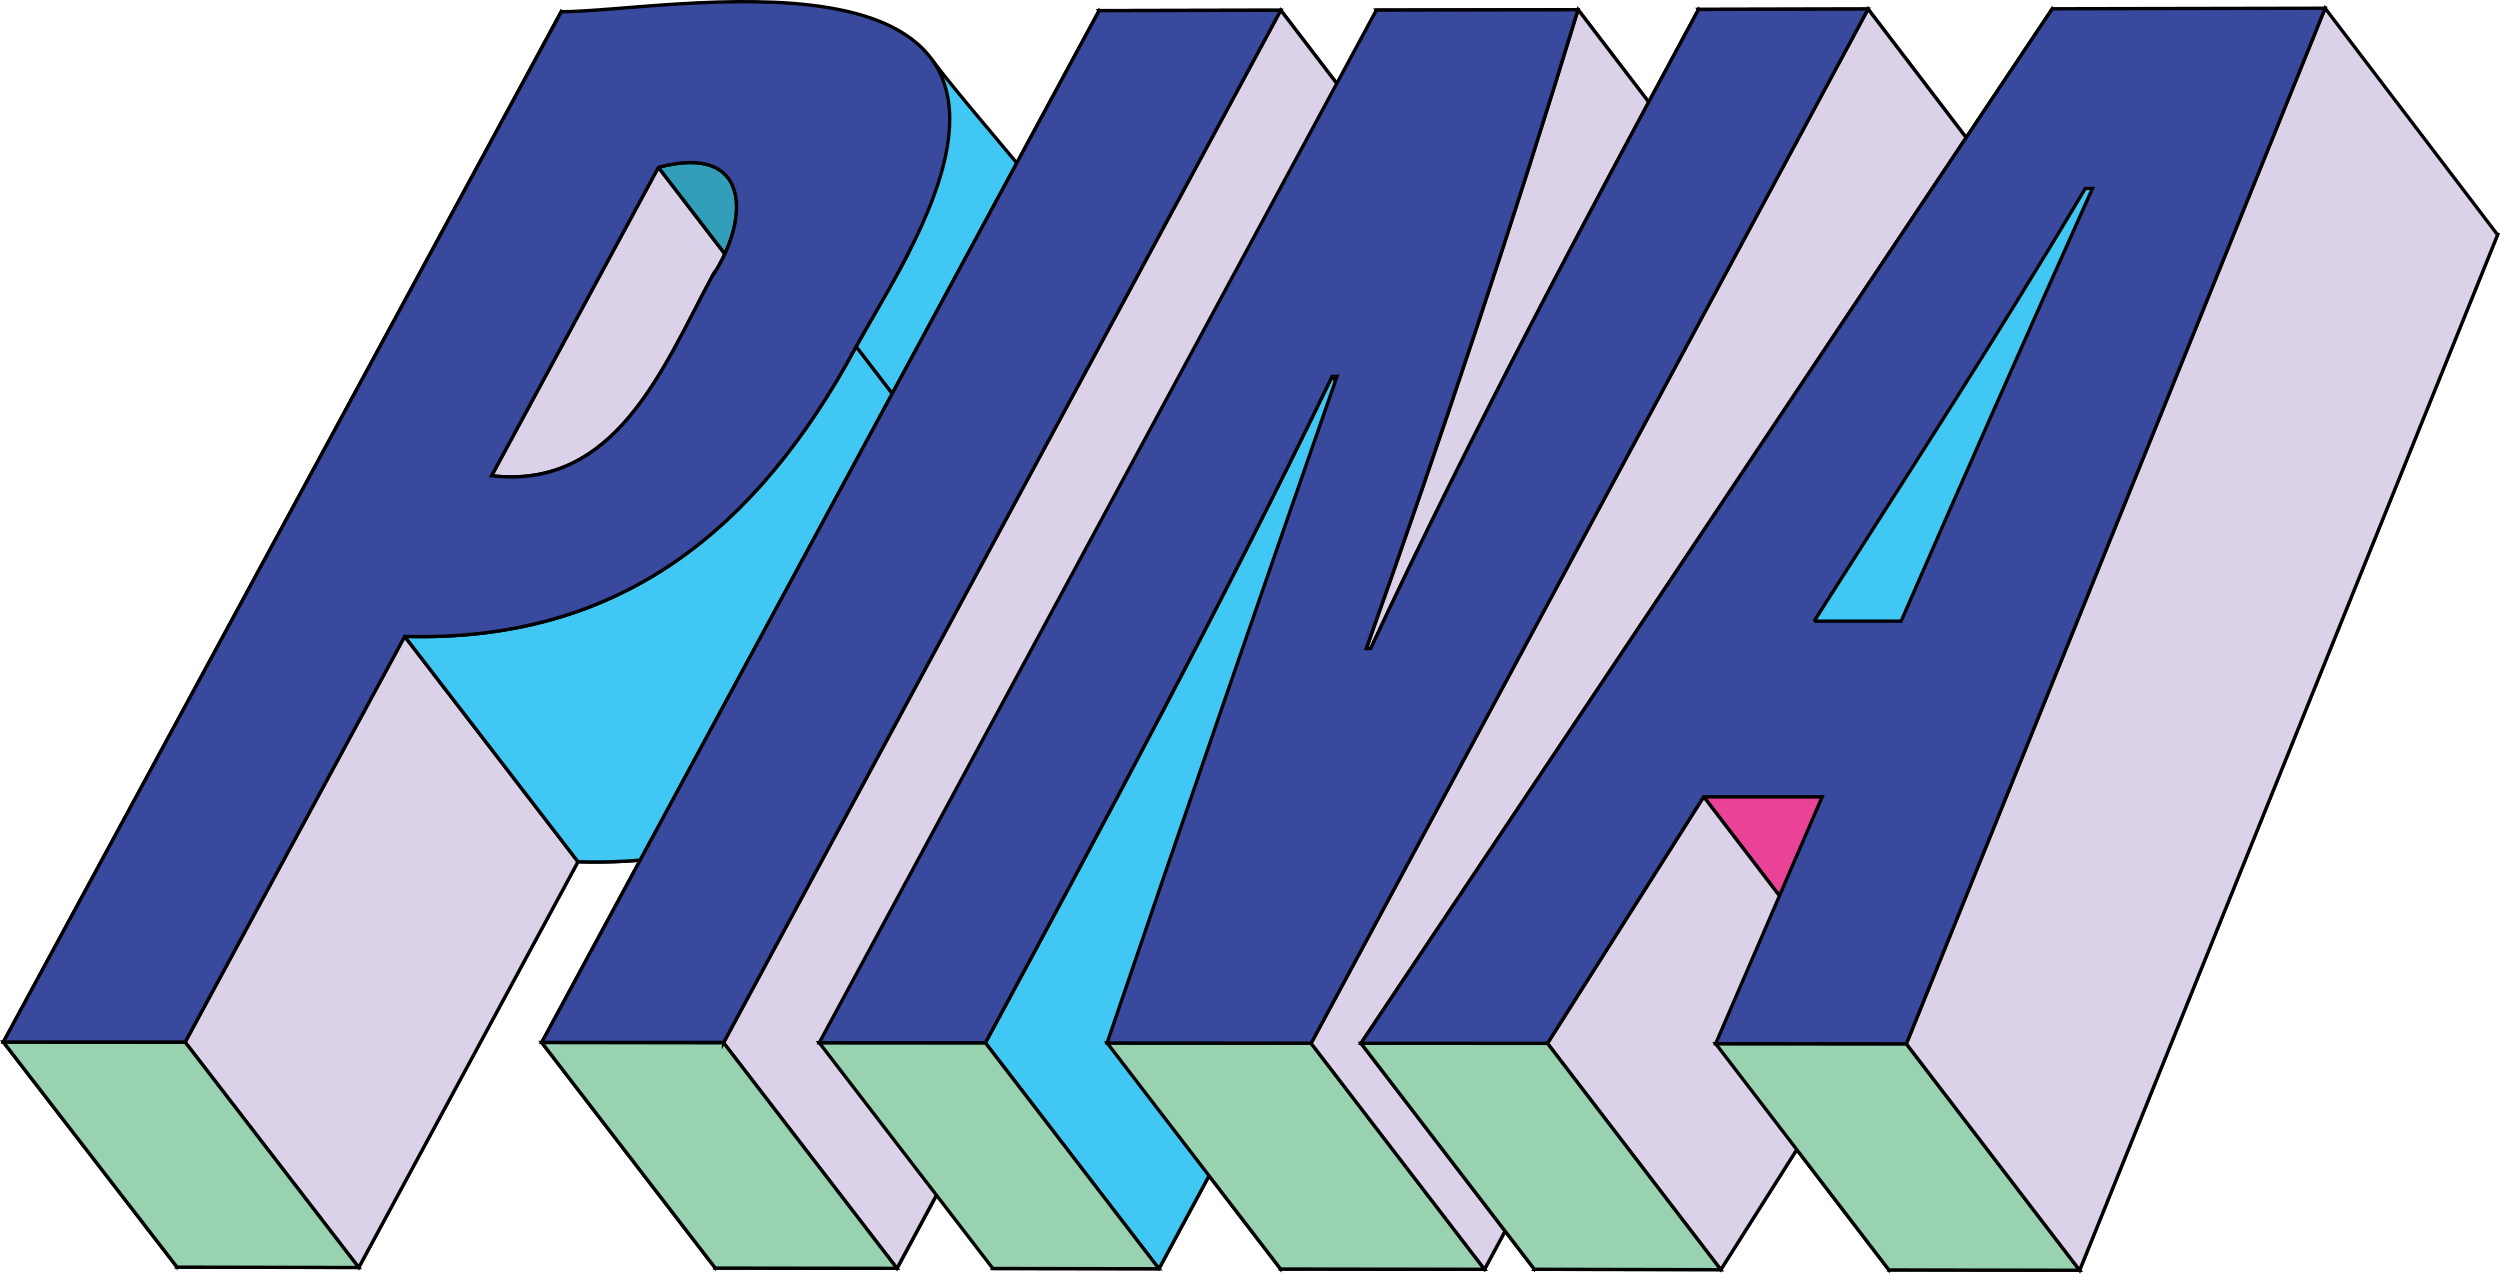 <!-- <?xml version="1.0" encoding="UTF-8"?> -->
<svg id="Layer_2" data-name="Layer 2" xmlns="http://www.w3.org/2000/svg" viewBox="0 0 185.38 94.44">
  <defs>
    <style>
      .cls-1 {
        fill: none;
      }

      .cls-1, .cls-2, .cls-3, .cls-4, .cls-5, .cls-6, .cls-7, .cls-8 {
        stroke: #000;
        stroke-miterlimit: 10;
        stroke-width: .25px;
      }

      .cls-2 {
        fill: #98d2b1;
      }

      .cls-3 {
        fill: #ea4297;
      }

      .cls-4 {
        fill: #a8d05c;
      }

      .cls-5 {
        fill: #40c7f4;
      }

      .cls-6 {
        fill: #39499e;
      }

      .cls-7 {
        fill: #dbd2e9;
      }

      .cls-8 {
        fill: #329eba;
      }
    </style>
  </defs>
  <g id="Layer_1-2" data-name="Layer 1">
    <g>
      <g>
        <path class="cls-2" d="M82.17,21.4c-4.33-7.16-21.75-3.82-27.74-3.82L13.13,93.96l13.47,.02,16.25-30.08c18.59,.55,27.81-10.83,35.97-26.13,2.31-4.22,6.21-11.63,3.34-16.37Zm-19.39,21.1c-2.84,5.55-6.67,10.27-13.49,9.49l12.35-22.87c11.11-2.97,2.93,10.08,1.14,13.38Z"/>
        <polygon class="cls-4" points="54.43 17.59 13.13 93.96 .25 77.27 41.61 .87 54.43 17.59 54.43 17.59"/>
        <polygon class="cls-7" points="26.6 93.99 42.86 63.9 30 47.19 13.73 77.28 26.6 93.99 26.6 93.99"/>
        <polygon class="cls-2" points="13.13 93.96 26.6 93.99 13.73 77.28 .25 77.27 13.13 93.96 13.13 93.96"/>
        <polygon class="cls-7" points="49.29 51.99 61.65 29.13 48.82 12.41 36.45 35.28 49.29 51.99 49.29 51.99"/>
        <path class="cls-8" d="M65.87,36.78l-.24,.46-12.83-16.73c2.81-4.17,2.99-9.96-3.98-8.11l12.83,16.72c6.41-1.7,7.13,3.45,4.23,7.65h0Z"/>
        <path class="cls-3" d="M65.63,37.24c-3.62,6.75-7.1,15.84-16.34,14.76l-12.84-16.72c9.24,1.05,12.72-8,16.35-14.77l12.83,16.73h0Z"/>
        <path class="cls-5" d="M76.31,42.44s8.61-13.36,6.46-19.73c-1.51-4.46-9.7-13.04-13.76-18.4,0,0,3.23,5.57-2.24,15.59l-3.29,5.81,12.83,16.73Z"/>
        <path class="cls-5" d="M75.63,43.67l.68-1.24-12.83-16.73c-7.34,13.63-17.58,21.94-33.47,21.49l12.85,16.71c15.28,.45,25.45-7.16,32.77-20.23h0Z"/>
        <path class="cls-6" d="M69.76,5.54c-1.32-2.89-4.47-4.32-8.25-4.96-6.92-1.17-15.96,.28-19.89,.29L.25,77.27H13.73s16.28-30.08,16.28-30.08c15.9,.45,26.13-7.85,33.47-21.49,1.24-2.25,3.31-5.53,4.87-8.99,1.75-3.89,2.85-8.01,1.41-11.17Zm-16.96,14.97c-3.63,6.75-7.11,15.84-16.35,14.77l12.37-22.87c6.96-1.85,6.79,3.93,3.98,8.11Z"/>
      </g>
      <g>
        <path class="cls-2" d="M107.78,17.51l-41.26,76.54-13.47-.02L94.31,17.53l13.47-.02Z"/>
        <polygon class="cls-1" points="94.31 17.53 53.04 94.03 40.17 77.3 81.5 .79 94.31 17.53 94.31 17.53"/>
        <polygon class="cls-1" points="107.78 17.51 94.31 17.53 81.5 .79 94.97 .76 107.78 17.51 107.78 17.51"/>
        <polygon class="cls-7" points="66.51 94.05 107.78 17.51 94.97 .76 53.65 77.32 66.51 94.05 66.51 94.05"/>
        <polygon class="cls-2" points="53.04 94.03 66.51 94.05 53.65 77.32 40.17 77.3 53.04 94.03 53.04 94.03"/>
        <path class="cls-6" d="M53.65,77.32L94.97,.76l-13.47,.03L40.17,77.3h13.48Z"/>
      </g>
      <g>
        <path class="cls-2" d="M151.32,17.45l-41.24,76.67-15.12-.02c5.61-16.5,11.28-32.97,17.01-49.43h-.36c-8.05,16.73-16.87,33.07-25.67,49.41l-12.32-.02L114.88,17.5l14.94-.02c-4.83,15.89-10.12,31.72-15.67,47.37h.33c7.5-16.1,15.86-31.75,24.27-47.38l12.56-.02Z"/>
        <path class="cls-1" d="M111.97,44.67c-5.73,16.45-11.4,32.93-17.01,49.43l-12.86-16.75c5.62-16.5,11.31-32.97,17.05-49.43l12.83,16.76h0Z"/>
        <polygon class="cls-1" points="111.61 44.67 111.97 44.67 99.15 27.91 98.78 27.91 111.61 44.67 111.61 44.67"/>
        <path class="cls-5" d="M85.94,94.08c8.8-16.34,17.62-32.68,25.67-49.41l-12.83-16.76c-8.07,16.73-16.9,33.08-25.71,49.42l12.86,16.75h0Z"/>
        <polygon class="cls-2" points="73.62 94.06 85.94 94.08 73.07 77.33 60.75 77.32 73.62 94.06 73.62 94.06"/>
        <polygon class="cls-1" points="129.82 17.48 114.88 17.5 102.07 .75 117.02 .72 129.82 17.48 129.82 17.48"/>
        <path class="cls-7" d="M114.16,64.85c5.55-15.65,10.84-31.48,15.67-47.37L117.02,.72c-4.84,15.89-10.14,31.72-15.7,47.37l12.84,16.76h0Z"/>
        <polygon class="cls-1" points="114.48 64.85 114.16 64.85 101.32 48.09 101.64 48.09 114.48 64.85 114.48 64.85"/>
        <path class="cls-1" d="M138.75,17.47c-8.41,15.63-16.78,31.28-24.27,47.38l-12.84-16.76c7.51-16.1,15.88-31.76,24.31-47.39l12.8,16.77h0Z"/>
        <polygon class="cls-1" points="151.32 17.45 138.75 17.47 125.95 .7 138.52 .67 151.32 17.45 151.32 17.45"/>
        <polygon class="cls-2" points="94.96 94.1 110.08 94.12 97.22 77.36 82.1 77.34 94.96 94.1 94.96 94.1"/>
        <polygon class="cls-7" points="110.08 94.12 151.32 17.45 138.52 .67 97.22 77.36 110.08 94.12 110.08 94.12"/>
        <path class="cls-6" d="M97.22,77.36L138.52,.67l-12.57,.03c-8.43,15.64-16.8,31.29-24.31,47.39h-.33c5.56-15.65,10.86-31.49,15.7-47.37l-14.95,.03L60.75,77.32h12.32c8.81-16.33,17.64-32.68,25.71-49.41h.36c-5.74,16.46-11.43,32.93-17.05,49.43,5.04,0,10.08,0,15.12,.01Z"/>
      </g>
      <g>
        <path class="cls-2" d="M164.98,17.43l-51.2,76.69,13.82,.02,11.57-18.29h8.79s-7.88,18.31-7.88,18.31l14.13,.02,30.99-76.79c-6.74,0-13.48,.02-20.22,.03Zm-17.63,45.4c6.77-10.64,13.67-21.23,20.09-32.08h.53c-4.77,10.67-9.5,21.37-14.17,32.09h-6.45Z"/>
        <polygon class="cls-1" points="147.96 75.87 140.07 94.17 127.22 77.39 135.12 59.08 147.96 75.87 147.96 75.87"/>
        <polygon class="cls-5" points="164.98 17.43 113.78 94.12 100.92 77.36 152.18 .65 164.98 17.43 164.98 17.43"/>
        <polygon class="cls-3" points="139.17 75.86 147.96 75.87 135.12 59.08 126.33 59.08 139.17 75.86 139.17 75.86"/>
        <polygon class="cls-7" points="127.6 94.15 139.17 75.86 126.33 59.08 114.75 77.37 127.6 94.15 127.6 94.15"/>
        <polygon class="cls-2" points="113.78 94.12 127.6 94.15 114.75 77.37 100.92 77.36 113.78 94.12 113.78 94.12"/>
        <polygon class="cls-2" points="140.07 94.17 154.21 94.19 141.36 77.4 127.22 77.39 140.07 94.17 140.07 94.17"/>
        <polygon class="cls-7" points="154.21 94.19 185.2 17.41 172.41 .61 141.36 77.4 154.21 94.19 154.21 94.19"/>
        <path class="cls-6" d="M152.18,.65l-51.26,76.71h13.83s11.58-18.28,11.58-18.28h8.79s-7.9,18.31-7.9,18.31c4.71,0,9.42,0,14.14,.01L172.41,.61l-20.23,.04Zm-17.66,45.41c6.78-10.65,13.68-21.24,20.11-32.09h.53c-4.78,10.67-9.52,21.37-14.19,32.09h-6.46Z"/>
      </g>
    </g>
  </g>
</svg>